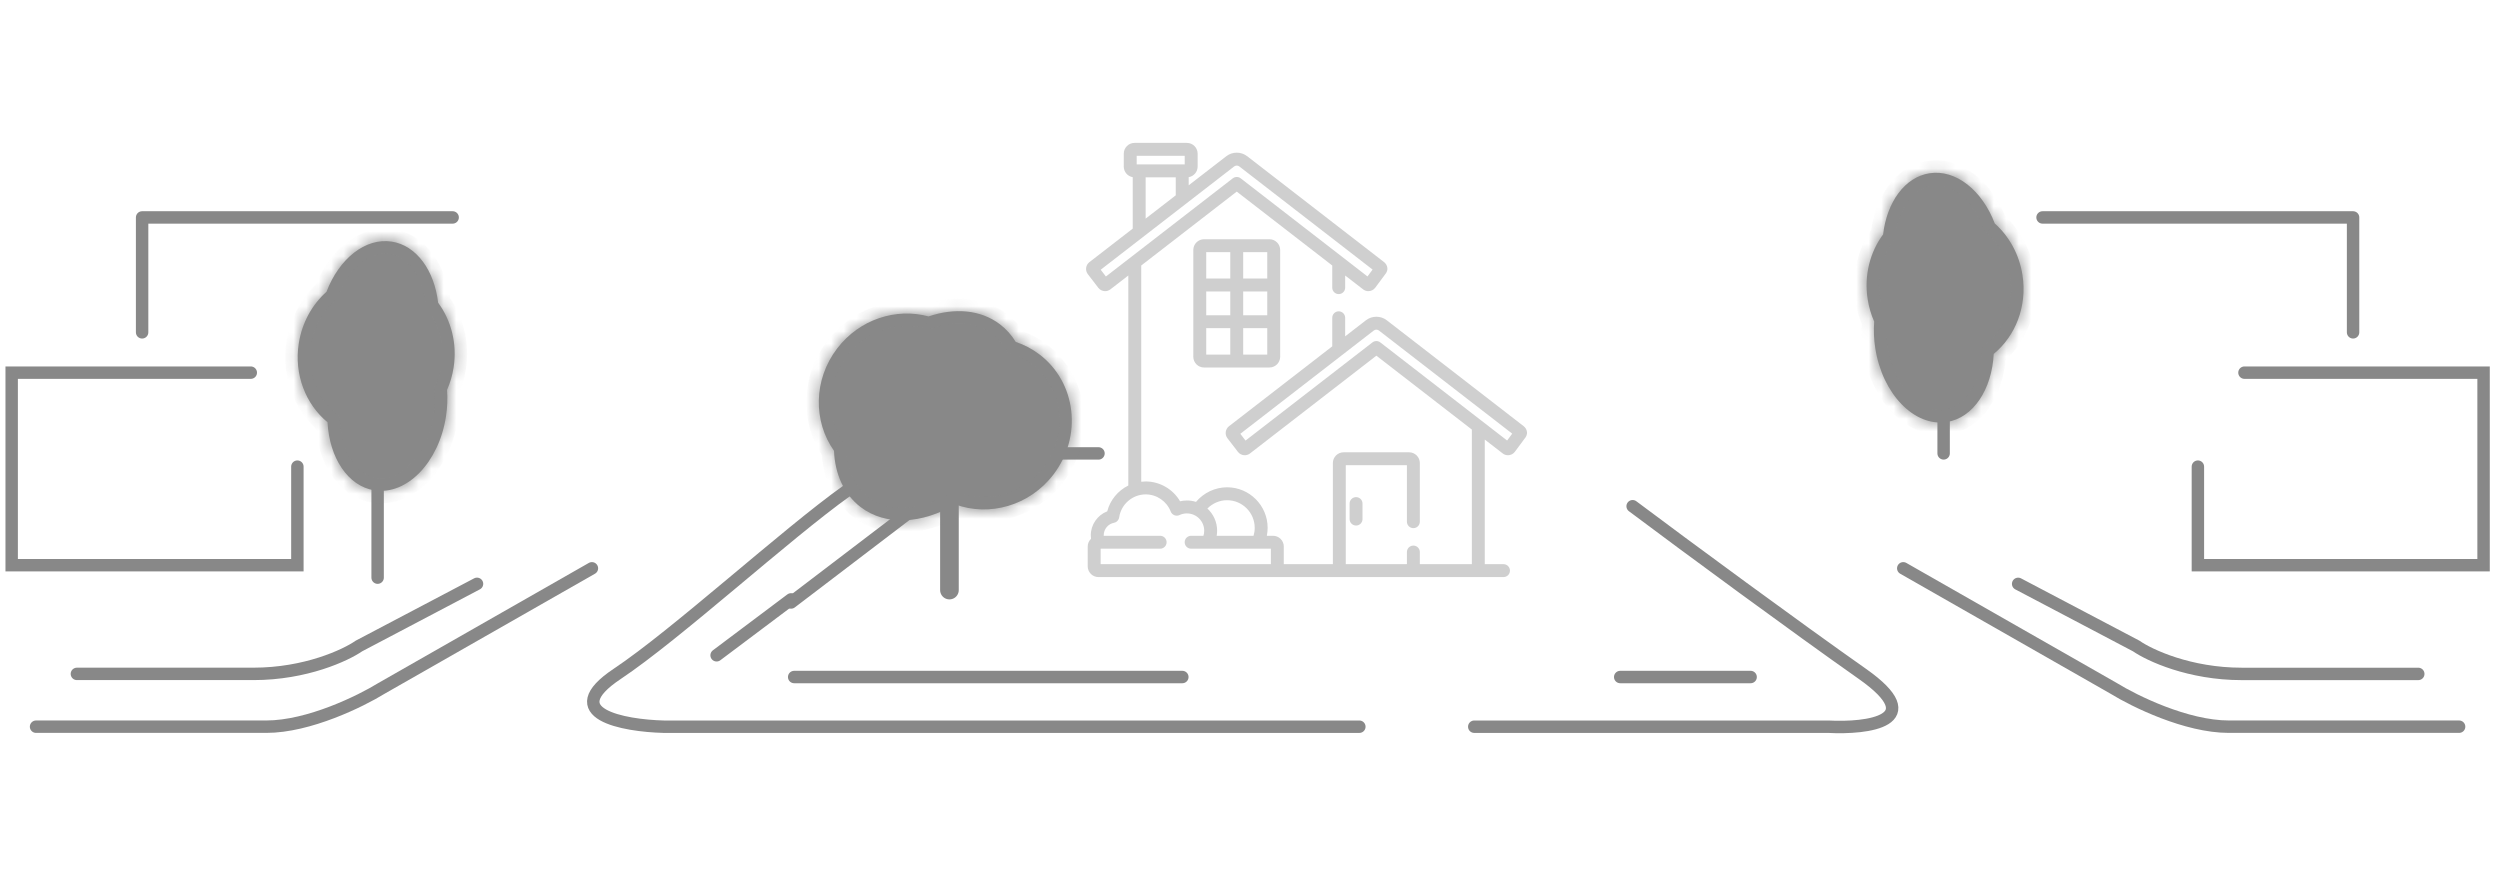 <svg width="200" height="70" viewBox="0 0 200 70" fill="none" xmlns="http://www.w3.org/2000/svg">
<path d="M63.533 54.162H94.587" stroke="#888888" stroke-width="0.994" stroke-linecap="round" stroke-linejoin="round"/>
<path d="M129.616 54.162H140.05" stroke="#888888" stroke-width="0.994" stroke-linecap="round"/>
<path d="M75.955 47.206V37.766" stroke="#888888" stroke-width="1.491" stroke-linecap="round"/>
<path d="M108.748 58.137H53.099C49.87 58.054 44.603 57.093 49.373 53.913C54.142 50.733 62.871 42.734 67.757 39.256M117.94 58.137H146.261C149.408 58.302 154.36 57.689 148.994 53.913C143.627 50.137 134.916 43.728 130.61 40.498M57.328 52.423L63.285 47.951" stroke="#888888" stroke-width="0.994" stroke-linecap="round" stroke-linejoin="round"/>
<path d="M63.284 48.198L78.935 36.273H87.879" stroke="#888888" stroke-width="0.994" stroke-linecap="round"/>
<mask id="path-6-inside-1_533_7519" fill="white">
<path fill-rule="evenodd" clip-rule="evenodd" d="M74.287 25.313C76.365 24.609 78.452 24.767 80.002 25.949C80.513 26.339 80.932 26.814 81.26 27.354C81.93 27.576 82.573 27.909 83.163 28.359C86.108 30.605 86.608 34.903 84.278 37.957C82.364 40.467 79.136 41.357 76.411 40.349C73.783 41.911 70.867 42.102 68.854 40.568C67.506 39.539 66.797 37.914 66.721 36.067C65.052 33.708 65.065 30.379 66.97 27.881C68.756 25.538 71.688 24.607 74.287 25.313Z"/>
</mask>
<path fill-rule="evenodd" clip-rule="evenodd" d="M74.287 25.313C76.365 24.609 78.452 24.767 80.002 25.949C80.513 26.339 80.932 26.814 81.26 27.354C81.93 27.576 82.573 27.909 83.163 28.359C86.108 30.605 86.608 34.903 84.278 37.957C82.364 40.467 79.136 41.357 76.411 40.349C73.783 41.911 70.867 42.102 68.854 40.568C67.506 39.539 66.797 37.914 66.721 36.067C65.052 33.708 65.065 30.379 66.97 27.881C68.756 25.538 71.688 24.607 74.287 25.313Z" fill="#888888"/>
<path d="M74.287 25.313L74.026 26.272L74.318 26.352L74.606 26.254L74.287 25.313ZM81.26 27.354L80.41 27.87L80.6 28.183L80.948 28.298L81.26 27.354ZM76.411 40.349L76.756 39.417L76.311 39.252L75.903 39.495L76.411 40.349ZM66.721 36.067L67.713 36.026L67.701 35.732L67.532 35.493L66.721 36.067ZM80.605 25.159C78.723 23.724 76.267 23.593 73.968 24.372L74.606 26.254C76.462 25.625 78.181 25.81 79.4 26.74L80.605 25.159ZM82.109 26.839C81.72 26.197 81.219 25.627 80.605 25.159L79.4 26.74C79.807 27.05 80.144 27.431 80.41 27.87L82.109 26.839ZM83.765 27.569C83.086 27.051 82.344 26.666 81.571 26.411L80.948 28.298C81.515 28.485 82.06 28.767 82.56 29.149L83.765 27.569ZM85.069 38.56C87.71 35.096 87.174 30.168 83.765 27.569L82.56 29.149C85.043 31.042 85.506 34.709 83.488 37.355L85.069 38.56ZM76.066 41.281C79.209 42.444 82.895 41.41 85.069 38.56L83.488 37.355C81.834 39.524 79.063 40.271 76.756 39.417L76.066 41.281ZM68.252 41.358C70.701 43.225 74.085 42.888 76.919 41.203L75.903 39.495C73.482 40.934 71.033 40.979 69.457 39.778L68.252 41.358ZM65.728 36.108C65.814 38.18 66.617 40.111 68.252 41.358L69.457 39.778C68.394 38.967 67.781 37.648 67.713 36.026L65.728 36.108ZM67.532 35.493C66.118 33.495 66.114 30.643 67.76 28.484L66.18 27.279C64.016 30.115 63.985 33.921 65.909 36.641L67.532 35.493ZM67.76 28.484C69.303 26.46 71.821 25.673 74.026 26.272L74.547 24.354C71.555 23.541 68.209 24.617 66.18 27.279L67.76 28.484Z" fill="#888888" mask="url(#path-6-inside-1_533_7519)"/>
<path d="M152.26 45.465L169.096 55.071C170.75 56.092 174.906 58.135 178.307 58.135C181.708 58.135 192.005 58.135 196.729 58.135" stroke="#888888" stroke-width="0.994" stroke-linecap="round"/>
<path d="M155.49 36.271L155.49 31.303" stroke="#888888" stroke-width="0.994" stroke-linecap="round"/>
<mask id="path-10-inside-2_533_7519" fill="white">
<path fill-rule="evenodd" clip-rule="evenodd" d="M150.649 18.752C149.611 20.154 149.113 22.008 149.412 23.935C149.511 24.57 149.69 25.171 149.936 25.728C149.883 26.412 149.909 27.13 150.023 27.863C150.592 31.523 153.152 34.164 155.741 33.762C157.868 33.431 159.352 31.148 159.498 28.313C161.233 26.887 162.188 24.509 161.799 22.008C161.539 20.334 160.72 18.894 159.581 17.876C158.576 15.24 156.478 13.532 154.36 13.861C152.375 14.17 150.949 16.18 150.649 18.752Z"/>
</mask>
<path fill-rule="evenodd" clip-rule="evenodd" d="M150.649 18.752C149.611 20.154 149.113 22.008 149.412 23.935C149.511 24.57 149.69 25.171 149.936 25.728C149.883 26.412 149.909 27.13 150.023 27.863C150.592 31.523 153.152 34.164 155.741 33.762C157.868 33.431 159.352 31.148 159.498 28.313C161.233 26.887 162.188 24.509 161.799 22.008C161.539 20.334 160.72 18.894 159.581 17.876C158.576 15.24 156.478 13.532 154.36 13.861C152.375 14.17 150.949 16.18 150.649 18.752Z" fill="#888888"/>
<path d="M150.649 18.752L151.637 18.867L151.606 19.13L151.448 19.343L150.649 18.752ZM149.936 25.728L150.845 25.327L150.946 25.555L150.927 25.805L149.936 25.728ZM155.741 33.762L155.893 34.744L155.741 33.762ZM159.498 28.313L158.506 28.262L158.528 27.824L158.867 27.545L159.498 28.313ZM159.581 17.876L158.919 18.617L158.739 18.456L158.653 18.23L159.581 17.876ZM148.43 24.087C148.09 21.898 148.655 19.775 149.851 18.16L151.448 19.343C150.568 20.532 150.135 22.118 150.394 23.782L148.43 24.087ZM149.027 26.13C148.746 25.494 148.542 24.809 148.43 24.087L150.394 23.782C150.479 24.331 150.634 24.848 150.845 25.327L149.027 26.13ZM149.041 28.016C148.915 27.208 148.887 26.413 148.945 25.652L150.927 25.805C150.88 26.411 150.902 27.052 151.005 27.71L149.041 28.016ZM155.893 34.744C154.195 35.008 152.603 34.257 151.411 33.028C150.217 31.796 149.353 30.025 149.041 28.016L151.005 27.71C151.262 29.361 151.963 30.741 152.838 31.644C153.716 32.55 154.697 32.919 155.588 32.78L155.893 34.744ZM160.49 28.364C160.334 31.414 158.698 34.308 155.893 34.744L155.588 32.78C157.037 32.555 158.371 30.882 158.506 28.262L160.49 28.364ZM162.781 21.856C163.223 24.695 162.142 27.426 160.129 29.081L158.867 27.545C160.324 26.348 161.153 24.323 160.817 22.161L162.781 21.856ZM160.244 17.135C161.553 18.305 162.485 19.952 162.781 21.856L160.817 22.161C160.592 20.715 159.888 19.483 158.919 18.617L160.244 17.135ZM158.653 18.23C157.725 15.795 155.956 14.619 154.513 14.843L154.208 12.879C157 12.445 159.428 14.684 160.51 17.522L158.653 18.23ZM154.513 14.843C153.159 15.054 151.911 16.513 151.637 18.867L149.662 18.637C149.987 15.847 151.591 13.286 154.208 12.879L154.513 14.843Z" fill="#888888" mask="url(#path-10-inside-2_533_7519)"/>
<path d="M161.452 46.709L170.893 51.678C171.969 52.423 175.166 53.913 179.339 53.913C183.513 53.913 191.889 53.913 193.462 53.913" stroke="#888888" stroke-width="0.994" stroke-linecap="round"/>
<path d="M47.353 45.465L30.517 55.071C28.864 56.092 24.707 58.135 21.306 58.135C17.905 58.135 7.608 58.135 2.884 58.135" stroke="#888888" stroke-width="0.994" stroke-linecap="round"/>
<path d="M30.21 46.212V36.772" stroke="#888888" stroke-width="0.994" stroke-linecap="round"/>
<mask id="path-15-inside-3_533_7519" fill="white">
<path fill-rule="evenodd" clip-rule="evenodd" d="M35.051 24.219C36.089 25.621 36.588 27.475 36.288 29.402C36.189 30.037 36.01 30.638 35.764 31.195C35.817 31.879 35.791 32.597 35.677 33.33C35.108 36.99 32.548 39.631 29.959 39.229C27.832 38.898 26.348 36.615 26.202 33.78C24.468 32.354 23.512 29.976 23.901 27.476C24.162 25.801 24.98 24.361 26.119 23.343C27.124 20.707 29.222 18.999 31.34 19.328C33.325 19.637 34.751 21.647 35.051 24.219Z"/>
</mask>
<path fill-rule="evenodd" clip-rule="evenodd" d="M35.051 24.219C36.089 25.621 36.588 27.475 36.288 29.402C36.189 30.037 36.01 30.638 35.764 31.195C35.817 31.879 35.791 32.597 35.677 33.33C35.108 36.99 32.548 39.631 29.959 39.229C27.832 38.898 26.348 36.615 26.202 33.78C24.468 32.354 23.512 29.976 23.901 27.476C24.162 25.801 24.98 24.361 26.119 23.343C27.124 20.707 29.222 18.999 31.34 19.328C33.325 19.637 34.751 21.647 35.051 24.219Z" fill="#888888"/>
<path d="M35.051 24.219L34.064 24.334L34.094 24.597L34.252 24.81L35.051 24.219ZM35.764 31.195L34.855 30.794L34.754 31.023L34.773 31.272L35.764 31.195ZM26.202 33.78L27.195 33.729L27.172 33.291L26.833 33.012L26.202 33.78ZM23.901 27.476L22.919 27.323L23.901 27.476ZM26.119 23.343L26.781 24.084L26.961 23.923L27.047 23.697L26.119 23.343ZM37.27 29.555C37.61 27.365 37.046 25.242 35.849 23.627L34.252 24.81C35.133 25.999 35.565 27.585 35.306 29.249L37.27 29.555ZM36.673 31.597C36.954 30.961 37.158 30.276 37.27 29.555L35.306 29.249C35.221 29.798 35.066 30.316 34.855 30.794L36.673 31.597ZM36.659 33.482C36.785 32.675 36.813 31.88 36.755 31.119L34.773 31.272C34.82 31.878 34.798 32.519 34.695 33.177L36.659 33.482ZM29.807 40.211C31.505 40.475 33.097 39.724 34.289 38.494C35.483 37.263 36.347 35.492 36.659 33.482L34.695 33.177C34.438 34.828 33.738 36.208 32.862 37.111C31.984 38.017 31.003 38.385 30.112 38.247L29.807 40.211ZM25.21 33.831C25.366 36.881 27.002 39.775 29.807 40.211L30.112 38.247C28.663 38.021 27.329 36.349 27.195 33.729L25.21 33.831ZM22.919 27.323C22.478 30.162 23.559 32.893 25.571 34.548L26.833 33.012C25.376 31.815 24.547 29.79 24.883 27.628L22.919 27.323ZM25.456 22.603C24.147 23.773 23.215 25.419 22.919 27.323L24.883 27.628C25.108 26.182 25.812 24.95 26.781 24.084L25.456 22.603ZM27.047 23.697C27.975 21.262 29.744 20.086 31.187 20.31L31.493 18.346C28.7 17.912 26.272 20.151 25.19 22.989L27.047 23.697ZM31.187 20.31C32.541 20.521 33.789 21.98 34.064 24.334L36.038 24.104C35.713 21.314 34.11 18.753 31.493 18.346L31.187 20.31Z" fill="#888888" mask="url(#path-15-inside-3_533_7519)"/>
<path d="M38.161 46.707L28.721 51.676C27.645 52.421 24.448 53.911 20.274 53.911C16.101 53.911 7.725 53.911 6.152 53.911" stroke="#888888" stroke-width="0.994" stroke-linecap="round"/>
<path opacity="0.4" d="M101.553 19.139H96.325C95.85 19.139 95.464 19.525 95.464 20V28.539C95.464 29.014 95.85 29.4 96.325 29.4H101.553C102.028 29.4 102.414 29.014 102.414 28.539V20C102.414 19.525 102.028 19.139 101.553 19.139ZM98.422 28.367H96.497V26.253H98.422V28.367ZM98.422 25.22H96.497V23.319H98.422V25.22ZM98.422 22.285H96.497V20.172H98.422V22.285ZM101.38 28.367H99.456V26.253H101.38V28.367ZM101.38 25.22H99.456V23.319H101.38V25.22ZM101.38 22.285H99.456V20.172H101.38V22.285Z" fill="#888888"/>
<path opacity="0.4" d="M108.485 39.77C108.199 39.77 107.968 40.001 107.968 40.286V41.527C107.968 41.812 108.199 42.044 108.485 42.044C108.77 42.044 109.001 41.812 109.001 41.527V40.286C109.001 40.001 108.77 39.77 108.485 39.77Z" fill="#888888"/>
<path opacity="0.4" d="M122.157 34.552C122.133 34.37 122.041 34.208 121.896 34.096L110.948 25.626C110.705 25.438 110.415 25.339 110.109 25.339C109.802 25.339 109.512 25.438 109.269 25.626L107.613 26.907V25.423C107.613 25.137 107.382 24.906 107.097 24.906C106.811 24.906 106.58 25.137 106.58 25.423V27.707L98.322 34.096C98.178 34.207 98.083 34.374 98.06 34.554C98.037 34.735 98.085 34.916 98.197 35.061L99.035 36.151C99.166 36.321 99.365 36.419 99.58 36.419C99.731 36.419 99.881 36.368 100.001 36.275L110.109 28.455L117.749 34.366V45.133H113.587V44.164C113.587 43.878 113.356 43.647 113.07 43.647C112.785 43.647 112.553 43.878 112.553 44.164V45.133H107.663V37.216H112.553V41.735C112.553 42.021 112.785 42.252 113.07 42.252C113.356 42.252 113.587 42.021 113.587 41.735V37.044C113.587 36.569 113.2 36.183 112.726 36.183H107.491C107.016 36.183 106.63 36.569 106.63 37.044V45.133H102.703V43.723C102.703 43.248 102.317 42.862 101.842 42.862H101.347C101.388 42.657 101.411 42.444 101.411 42.227C101.411 40.438 99.955 38.983 98.167 38.983C97.196 38.983 96.288 39.429 95.68 40.151C95.451 40.078 95.206 40.039 94.953 40.039C94.766 40.039 94.583 40.06 94.405 40.101C93.843 39.137 92.792 38.517 91.657 38.517C91.536 38.517 91.417 38.524 91.299 38.538V21.24L98.939 15.328L106.58 21.24V23.011C106.58 23.297 106.811 23.528 107.097 23.528C107.382 23.528 107.614 23.297 107.614 23.011V22.04L109.048 23.149C109.167 23.242 109.317 23.293 109.468 23.293C109.684 23.293 109.882 23.195 110.014 23.024C110.015 23.022 110.017 23.019 110.019 23.017L110.822 21.933L110.827 21.926C110.88 21.86 111.021 21.684 110.988 21.425C110.964 21.243 110.871 21.081 110.727 20.97L99.779 12.5C99.536 12.312 99.246 12.213 98.939 12.213C98.633 12.213 98.343 12.312 98.1 12.5L95.094 14.825V14.174C95.5 14.105 95.811 13.752 95.811 13.326V12.293C95.811 11.818 95.424 11.432 94.95 11.432H90.762C90.287 11.432 89.901 11.818 89.901 12.293V13.326C89.901 13.752 90.211 14.105 90.618 14.174V18.289L87.153 20.97C87.009 21.08 86.913 21.248 86.891 21.427C86.867 21.609 86.916 21.789 87.028 21.935L87.865 23.025C87.997 23.195 88.195 23.293 88.411 23.293C88.562 23.293 88.711 23.242 88.832 23.149L90.265 22.04V38.842C89.445 39.246 88.813 39.994 88.579 40.907C87.799 41.207 87.264 41.964 87.264 42.823C87.264 42.918 87.271 43.011 87.283 43.102C87.119 43.259 87.017 43.479 87.017 43.723V45.305C87.017 45.78 87.403 46.167 87.878 46.167H120.28C120.566 46.167 120.797 45.935 120.797 45.65C120.797 45.364 120.566 45.133 120.28 45.133H118.783V35.166L120.217 36.275C120.337 36.368 120.486 36.419 120.637 36.419C120.853 36.419 121.052 36.321 121.183 36.15C121.185 36.148 121.187 36.145 121.188 36.143L121.991 35.059L121.997 35.052C122.049 34.986 122.19 34.809 122.157 34.552ZM98.167 40.017C99.386 40.017 100.377 41.008 100.377 42.227C100.377 42.448 100.344 42.661 100.283 42.862H97.335C97.358 42.731 97.37 42.596 97.37 42.458C97.37 41.757 97.07 41.125 96.592 40.682C97.001 40.268 97.566 40.017 98.167 40.017ZM90.934 12.465H94.777V13.154H90.934V12.465ZM94.06 14.187V15.625L91.651 17.489V14.187H94.06ZM88.473 22.12L88.056 21.578L98.732 13.317C98.793 13.27 98.863 13.246 98.939 13.246C99.016 13.246 99.086 13.27 99.147 13.317L109.807 21.566L109.4 22.116L99.256 14.266C99.069 14.122 98.809 14.122 98.623 14.266L88.473 22.12ZM101.67 45.133H88.051V43.896H92.811C93.096 43.896 93.328 43.664 93.328 43.379C93.328 43.093 93.096 42.862 92.811 42.862H88.299C88.299 42.849 88.298 42.836 88.298 42.823C88.298 42.335 88.644 41.914 89.122 41.822C89.338 41.78 89.504 41.605 89.535 41.388C89.686 40.341 90.598 39.551 91.657 39.551C92.537 39.551 93.341 40.103 93.658 40.924C93.71 41.058 93.815 41.164 93.948 41.218C94.082 41.271 94.231 41.266 94.361 41.205C94.547 41.117 94.746 41.073 94.953 41.073C95.716 41.073 96.337 41.694 96.337 42.458C96.337 42.599 96.315 42.734 96.275 42.862H95.291C95.006 42.862 94.774 43.094 94.774 43.379C94.774 43.664 95.006 43.896 95.291 43.896H101.67V45.133ZM120.57 35.242L110.425 27.393C110.239 27.248 109.979 27.248 109.793 27.393L99.643 35.246L99.226 34.704L109.901 26.444C109.962 26.396 110.032 26.372 110.109 26.372C110.185 26.372 110.255 26.396 110.316 26.443L120.977 34.692L120.57 35.242Z" fill="#888888"/>
<path d="M163.403 17.395H188.246V26.587" stroke="#888888" stroke-width="0.994" stroke-linecap="round" stroke-linejoin="round"/>
<path d="M36.212 17.395H11.369V26.587" stroke="#888888" stroke-width="0.994" stroke-linecap="round" stroke-linejoin="round"/>
<path d="M179.557 29.812H198.686V45.215H175.831V37.331" stroke="#888888" stroke-width="0.994" stroke-linecap="round"/>
<path d="M20.063 29.812H0.934V45.215H23.79V37.331" stroke="#888888" stroke-width="0.994" stroke-linecap="round"/>
</svg>

